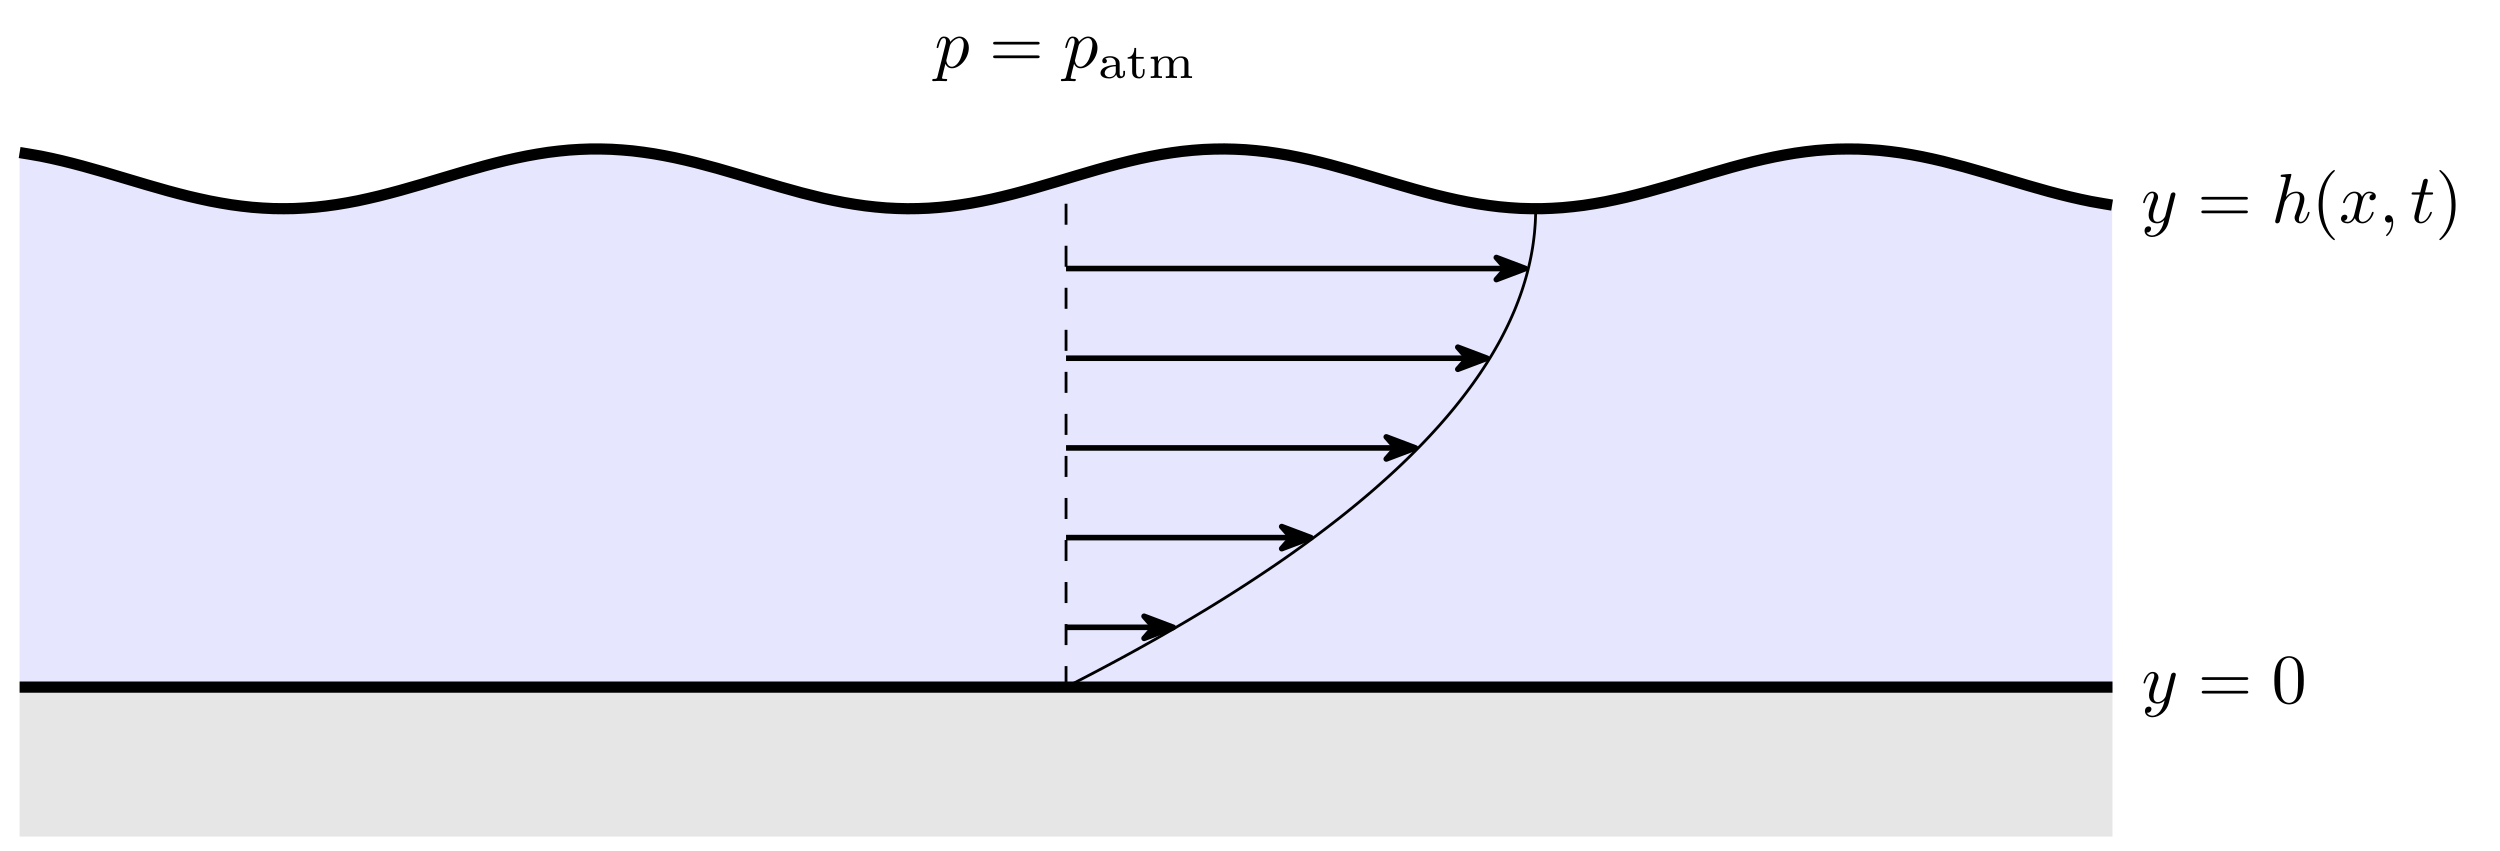 <?xml version="1.0" encoding="UTF-8"?>
<svg xmlns="http://www.w3.org/2000/svg" xmlns:xlink="http://www.w3.org/1999/xlink" width="355.54pt" height="120.97pt" viewBox="0 0 355.54 120.97">
<defs>
<g>
<g id="glyph-0-0">
<path d="M 4.844 -3.797 C 4.891 -3.938 4.891 -3.953 4.891 -4.031 C 4.891 -4.203 4.75 -4.297 4.594 -4.297 C 4.5 -4.297 4.344 -4.234 4.25 -4.094 C 4.234 -4.031 4.141 -3.734 4.109 -3.547 C 4.031 -3.297 3.969 -3.016 3.906 -2.75 L 3.453 -0.953 C 3.422 -0.812 2.984 -0.109 2.328 -0.109 C 1.828 -0.109 1.719 -0.547 1.719 -0.922 C 1.719 -1.375 1.891 -2 2.219 -2.875 C 2.375 -3.281 2.422 -3.391 2.422 -3.594 C 2.422 -4.031 2.109 -4.406 1.609 -4.406 C 0.656 -4.406 0.297 -2.953 0.297 -2.875 C 0.297 -2.766 0.391 -2.766 0.406 -2.766 C 0.516 -2.766 0.516 -2.797 0.562 -2.953 C 0.844 -3.891 1.234 -4.188 1.578 -4.188 C 1.656 -4.188 1.828 -4.188 1.828 -3.875 C 1.828 -3.625 1.719 -3.359 1.656 -3.172 C 1.25 -2.109 1.078 -1.547 1.078 -1.078 C 1.078 -0.188 1.703 0.109 2.297 0.109 C 2.688 0.109 3.016 -0.062 3.297 -0.344 C 3.172 0.172 3.047 0.672 2.656 1.203 C 2.391 1.531 2.016 1.828 1.562 1.828 C 1.422 1.828 0.969 1.797 0.797 1.406 C 0.953 1.406 1.094 1.406 1.219 1.281 C 1.328 1.203 1.422 1.062 1.422 0.875 C 1.422 0.562 1.156 0.531 1.062 0.531 C 0.828 0.531 0.5 0.688 0.5 1.172 C 0.5 1.672 0.938 2.047 1.562 2.047 C 2.578 2.047 3.609 1.141 3.891 0.016 Z M 4.844 -3.797 "/>
</g>
<g id="glyph-0-1">
<path d="M 2.859 -6.812 C 2.859 -6.812 2.859 -6.922 2.734 -6.922 C 2.5 -6.922 1.781 -6.844 1.516 -6.812 C 1.438 -6.812 1.328 -6.797 1.328 -6.625 C 1.328 -6.5 1.422 -6.5 1.562 -6.5 C 2.047 -6.5 2.062 -6.438 2.062 -6.328 L 2.031 -6.125 L 0.594 -0.391 C 0.547 -0.25 0.547 -0.234 0.547 -0.172 C 0.547 0.062 0.75 0.109 0.844 0.109 C 1 0.109 1.156 -0.016 1.203 -0.156 L 1.391 -0.906 L 1.609 -1.797 C 1.672 -2.031 1.734 -2.25 1.781 -2.469 C 1.797 -2.531 1.891 -2.859 1.891 -2.922 C 1.922 -3.016 2.234 -3.562 2.578 -3.844 C 2.797 -4 3.094 -4.188 3.531 -4.188 C 3.953 -4.188 4.062 -3.844 4.062 -3.484 C 4.062 -2.953 3.688 -1.859 3.453 -1.25 C 3.375 -1.031 3.312 -0.906 3.312 -0.703 C 3.312 -0.234 3.672 0.109 4.141 0.109 C 5.078 0.109 5.438 -1.344 5.438 -1.422 C 5.438 -1.531 5.359 -1.531 5.328 -1.531 C 5.219 -1.531 5.219 -1.5 5.172 -1.344 C 5.031 -0.812 4.703 -0.109 4.156 -0.109 C 3.984 -0.109 3.922 -0.203 3.922 -0.438 C 3.922 -0.688 4 -0.922 4.094 -1.141 C 4.25 -1.578 4.703 -2.766 4.703 -3.344 C 4.703 -3.984 4.312 -4.406 3.562 -4.406 C 2.938 -4.406 2.453 -4.094 2.078 -3.641 Z M 2.859 -6.812 "/>
</g>
<g id="glyph-0-2">
<path d="M 3.328 -3.016 C 3.391 -3.266 3.625 -4.188 4.312 -4.188 C 4.359 -4.188 4.609 -4.188 4.812 -4.062 C 4.531 -4 4.344 -3.766 4.344 -3.516 C 4.344 -3.359 4.453 -3.172 4.719 -3.172 C 4.938 -3.172 5.25 -3.344 5.25 -3.75 C 5.25 -4.266 4.672 -4.406 4.328 -4.406 C 3.75 -4.406 3.406 -3.875 3.281 -3.656 C 3.031 -4.312 2.5 -4.406 2.203 -4.406 C 1.172 -4.406 0.594 -3.125 0.594 -2.875 C 0.594 -2.766 0.703 -2.766 0.719 -2.766 C 0.797 -2.766 0.828 -2.797 0.844 -2.875 C 1.188 -3.938 1.844 -4.188 2.188 -4.188 C 2.375 -4.188 2.719 -4.094 2.719 -3.516 C 2.719 -3.203 2.547 -2.547 2.188 -1.141 C 2.031 -0.531 1.672 -0.109 1.234 -0.109 C 1.172 -0.109 0.953 -0.109 0.734 -0.234 C 0.984 -0.297 1.203 -0.5 1.203 -0.781 C 1.203 -1.047 0.984 -1.125 0.844 -1.125 C 0.531 -1.125 0.297 -0.875 0.297 -0.547 C 0.297 -0.094 0.781 0.109 1.219 0.109 C 1.891 0.109 2.25 -0.594 2.266 -0.641 C 2.391 -0.281 2.75 0.109 3.344 0.109 C 4.375 0.109 4.938 -1.172 4.938 -1.422 C 4.938 -1.531 4.859 -1.531 4.828 -1.531 C 4.734 -1.531 4.719 -1.484 4.688 -1.422 C 4.359 -0.344 3.688 -0.109 3.375 -0.109 C 2.984 -0.109 2.828 -0.422 2.828 -0.766 C 2.828 -0.984 2.875 -1.203 2.984 -1.641 Z M 3.328 -3.016 "/>
</g>
<g id="glyph-0-3">
<path d="M 2.031 -0.016 C 2.031 -0.672 1.781 -1.062 1.391 -1.062 C 1.062 -1.062 0.859 -0.812 0.859 -0.531 C 0.859 -0.266 1.062 0 1.391 0 C 1.5 0 1.641 -0.047 1.734 -0.125 C 1.766 -0.156 1.781 -0.156 1.781 -0.156 C 1.797 -0.156 1.797 -0.156 1.797 -0.016 C 1.797 0.734 1.453 1.328 1.125 1.656 C 1.016 1.766 1.016 1.781 1.016 1.812 C 1.016 1.891 1.062 1.922 1.109 1.922 C 1.219 1.922 2.031 1.156 2.031 -0.016 Z M 2.031 -0.016 "/>
</g>
<g id="glyph-0-4">
<path d="M 2.047 -3.984 L 2.984 -3.984 C 3.188 -3.984 3.297 -3.984 3.297 -4.188 C 3.297 -4.297 3.188 -4.297 3.016 -4.297 L 2.141 -4.297 C 2.5 -5.719 2.547 -5.906 2.547 -5.969 C 2.547 -6.141 2.422 -6.234 2.25 -6.234 C 2.219 -6.234 1.938 -6.234 1.859 -5.875 L 1.469 -4.297 L 0.531 -4.297 C 0.328 -4.297 0.234 -4.297 0.234 -4.109 C 0.234 -3.984 0.312 -3.984 0.516 -3.984 L 1.391 -3.984 C 0.672 -1.156 0.625 -0.984 0.625 -0.812 C 0.625 -0.266 1 0.109 1.547 0.109 C 2.562 0.109 3.125 -1.344 3.125 -1.422 C 3.125 -1.531 3.047 -1.531 3.016 -1.531 C 2.922 -1.531 2.906 -1.5 2.859 -1.391 C 2.438 -0.344 1.906 -0.109 1.562 -0.109 C 1.359 -0.109 1.25 -0.234 1.25 -0.562 C 1.25 -0.812 1.281 -0.875 1.312 -1.047 Z M 2.047 -3.984 "/>
</g>
<g id="glyph-0-5">
<path d="M 0.453 1.219 C 0.375 1.562 0.344 1.625 -0.094 1.625 C -0.203 1.625 -0.312 1.625 -0.312 1.812 C -0.312 1.891 -0.266 1.938 -0.188 1.938 C 0.078 1.938 0.375 1.906 0.641 1.906 C 0.984 1.906 1.312 1.938 1.641 1.938 C 1.688 1.938 1.812 1.938 1.812 1.734 C 1.812 1.625 1.719 1.625 1.578 1.625 C 1.078 1.625 1.078 1.562 1.078 1.469 C 1.078 1.344 1.5 -0.281 1.562 -0.531 C 1.688 -0.234 1.969 0.109 2.484 0.109 C 3.641 0.109 4.891 -1.344 4.891 -2.812 C 4.891 -3.75 4.312 -4.406 3.562 -4.406 C 3.062 -4.406 2.578 -4.047 2.25 -3.656 C 2.156 -4.203 1.719 -4.406 1.359 -4.406 C 0.891 -4.406 0.703 -4.016 0.625 -3.844 C 0.438 -3.5 0.312 -2.906 0.312 -2.875 C 0.312 -2.766 0.406 -2.766 0.422 -2.766 C 0.531 -2.766 0.531 -2.781 0.594 -3 C 0.766 -3.703 0.969 -4.188 1.328 -4.188 C 1.5 -4.188 1.641 -4.109 1.641 -3.734 C 1.641 -3.5 1.609 -3.391 1.562 -3.219 Z M 2.203 -3.109 C 2.266 -3.375 2.547 -3.656 2.719 -3.812 C 3.078 -4.109 3.359 -4.188 3.531 -4.188 C 3.922 -4.188 4.172 -3.844 4.172 -3.25 C 4.172 -2.656 3.844 -1.516 3.656 -1.141 C 3.312 -0.438 2.844 -0.109 2.469 -0.109 C 1.812 -0.109 1.688 -0.938 1.688 -1 C 1.688 -1.016 1.688 -1.031 1.719 -1.156 Z M 2.203 -3.109 "/>
</g>
<g id="glyph-1-0">
<path d="M 6.844 -3.266 C 7 -3.266 7.188 -3.266 7.188 -3.453 C 7.188 -3.656 7 -3.656 6.859 -3.656 L 0.891 -3.656 C 0.75 -3.656 0.562 -3.656 0.562 -3.453 C 0.562 -3.266 0.75 -3.266 0.891 -3.266 Z M 6.859 -1.328 C 7 -1.328 7.188 -1.328 7.188 -1.531 C 7.188 -1.719 7 -1.719 6.844 -1.719 L 0.891 -1.719 C 0.75 -1.719 0.562 -1.719 0.562 -1.531 C 0.562 -1.328 0.75 -1.328 0.891 -1.328 Z M 6.859 -1.328 "/>
</g>
<g id="glyph-1-1">
<path d="M 3.297 2.391 C 3.297 2.359 3.297 2.344 3.125 2.172 C 1.891 0.922 1.562 -0.969 1.562 -2.5 C 1.562 -4.234 1.938 -5.969 3.172 -7.203 C 3.297 -7.328 3.297 -7.344 3.297 -7.375 C 3.297 -7.453 3.266 -7.484 3.203 -7.484 C 3.094 -7.484 2.203 -6.797 1.609 -5.531 C 1.109 -4.438 0.984 -3.328 0.984 -2.5 C 0.984 -1.719 1.094 -0.516 1.641 0.625 C 2.25 1.844 3.094 2.5 3.203 2.5 C 3.266 2.5 3.297 2.469 3.297 2.391 Z M 3.297 2.391 "/>
</g>
<g id="glyph-1-2">
<path d="M 2.875 -2.5 C 2.875 -3.266 2.766 -4.469 2.219 -5.609 C 1.625 -6.828 0.766 -7.484 0.672 -7.484 C 0.609 -7.484 0.562 -7.438 0.562 -7.375 C 0.562 -7.344 0.562 -7.328 0.75 -7.141 C 1.734 -6.156 2.297 -4.578 2.297 -2.5 C 2.297 -0.781 1.938 0.969 0.703 2.219 C 0.562 2.344 0.562 2.359 0.562 2.391 C 0.562 2.453 0.609 2.5 0.672 2.5 C 0.766 2.5 1.672 1.812 2.25 0.547 C 2.766 -0.547 2.875 -1.656 2.875 -2.5 Z M 2.875 -2.5 "/>
</g>
<g id="glyph-1-3">
<path d="M 4.578 -3.188 C 4.578 -3.984 4.531 -4.781 4.188 -5.516 C 3.734 -6.484 2.906 -6.641 2.5 -6.641 C 1.891 -6.641 1.172 -6.375 0.75 -5.453 C 0.438 -4.766 0.391 -3.984 0.391 -3.188 C 0.391 -2.438 0.422 -1.547 0.844 -0.781 C 1.266 0.016 2 0.219 2.484 0.219 C 3.016 0.219 3.781 0.016 4.219 -0.938 C 4.531 -1.625 4.578 -2.406 4.578 -3.188 Z M 2.484 0 C 2.094 0 1.5 -0.25 1.328 -1.203 C 1.219 -1.797 1.219 -2.719 1.219 -3.312 C 1.219 -3.953 1.219 -4.609 1.297 -5.141 C 1.484 -6.328 2.234 -6.422 2.484 -6.422 C 2.812 -6.422 3.469 -6.234 3.656 -5.25 C 3.766 -4.688 3.766 -3.938 3.766 -3.312 C 3.766 -2.562 3.766 -1.891 3.656 -1.25 C 3.5 -0.297 2.938 0 2.484 0 Z M 2.484 0 "/>
</g>
<g id="glyph-2-0">
<path d="M 3.797 -0.625 L 3.797 -1.016 L 3.547 -1.016 L 3.547 -0.641 C 3.547 -0.562 3.547 -0.234 3.297 -0.234 C 3.031 -0.234 3.031 -0.562 3.031 -0.641 L 3.031 -1.875 C 3.031 -2.234 3.031 -2.5 2.719 -2.766 C 2.438 -3 2.094 -3.109 1.688 -3.109 C 1.031 -3.109 0.562 -2.859 0.562 -2.438 C 0.562 -2.203 0.703 -2.094 0.891 -2.094 C 1.078 -2.094 1.219 -2.234 1.219 -2.422 C 1.219 -2.531 1.156 -2.688 0.969 -2.734 C 1.219 -2.906 1.625 -2.906 1.672 -2.906 C 2.062 -2.906 2.484 -2.656 2.484 -2.062 L 2.484 -1.859 C 2.109 -1.844 1.641 -1.812 1.141 -1.625 C 0.516 -1.406 0.312 -1.016 0.312 -0.703 C 0.312 -0.109 1.031 0.062 1.531 0.062 C 2.094 0.062 2.422 -0.25 2.562 -0.516 C 2.594 -0.234 2.781 0.031 3.094 0.031 C 3.094 0.031 3.797 0.031 3.797 -0.625 Z M 2.484 -0.984 C 2.484 -0.312 1.906 -0.125 1.594 -0.125 C 1.234 -0.125 0.906 -0.359 0.906 -0.703 C 0.906 -1.094 1.234 -1.625 2.484 -1.672 Z M 2.484 -0.984 "/>
</g>
<g id="glyph-2-1">
<path d="M 2.609 -0.875 L 2.609 -1.266 L 2.375 -1.266 L 2.375 -0.891 C 2.375 -0.406 2.156 -0.156 1.875 -0.156 C 1.406 -0.156 1.406 -0.734 1.406 -0.859 L 1.406 -2.75 L 2.484 -2.75 L 2.484 -3 L 1.406 -3 L 1.406 -4.281 L 1.156 -4.281 C 1.156 -3.656 0.875 -2.969 0.203 -2.953 L 0.203 -2.75 L 0.844 -2.75 L 0.844 -0.875 C 0.844 -0.094 1.438 0.062 1.828 0.062 C 2.297 0.062 2.609 -0.328 2.609 -0.875 Z M 2.609 -0.875 "/>
</g>
<g id="glyph-2-2">
<path d="M 6.25 0 L 6.25 -0.25 C 5.797 -0.25 5.734 -0.25 5.734 -0.547 L 5.734 -2.109 C 5.734 -2.719 5.422 -3.078 4.688 -3.078 C 4.125 -3.078 3.75 -2.781 3.562 -2.422 C 3.422 -2.922 3.047 -3.078 2.547 -3.078 C 1.969 -3.078 1.609 -2.766 1.406 -2.391 L 1.406 -3.078 L 0.375 -3 L 0.375 -2.75 C 0.844 -2.75 0.906 -2.703 0.906 -2.359 L 0.906 -0.547 C 0.906 -0.25 0.828 -0.25 0.375 -0.25 L 0.375 0 C 0.375 0 0.875 -0.031 1.172 -0.031 C 1.422 -0.031 1.906 0 1.969 0 L 1.969 -0.25 C 1.516 -0.25 1.453 -0.25 1.453 -0.547 L 1.453 -1.812 C 1.453 -2.531 2.031 -2.875 2.484 -2.875 C 2.969 -2.875 3.031 -2.5 3.031 -2.141 L 3.031 -0.547 C 3.031 -0.25 2.969 -0.25 2.516 -0.25 L 2.516 0 C 2.516 0 3.016 -0.031 3.312 -0.031 C 3.562 -0.031 4.047 0 4.109 0 L 4.109 -0.25 C 3.656 -0.25 3.594 -0.25 3.594 -0.547 L 3.594 -1.812 C 3.594 -2.531 4.172 -2.875 4.625 -2.875 C 5.109 -2.875 5.172 -2.5 5.172 -2.141 L 5.172 -0.547 C 5.172 -0.25 5.109 -0.25 4.656 -0.25 L 4.656 0 C 4.656 0 5.156 -0.031 5.453 -0.031 C 5.703 -0.031 6.188 0 6.25 0 Z M 6.25 0 "/>
</g>
</g>
</defs>
<path fill-rule="nonzero" fill="rgb(89.999%, 89.999%, 100%)" fill-opacity="1" d="M 2.789 21.695 C 2.789 21.695 4.961 22.043 5.793 22.203 C 6.629 22.363 7.965 22.66 8.801 22.859 C 9.633 23.055 10.973 23.402 11.805 23.629 C 12.641 23.852 13.977 24.234 14.812 24.477 C 15.645 24.719 16.984 25.121 17.816 25.371 C 18.652 25.621 19.988 26.023 20.824 26.266 C 21.656 26.512 22.996 26.898 23.828 27.125 C 24.664 27.355 26 27.707 26.836 27.91 C 27.668 28.109 29.008 28.414 29.84 28.582 C 30.676 28.75 32.012 28.988 32.848 29.113 C 33.68 29.238 35.02 29.402 35.852 29.48 C 36.688 29.555 38.023 29.641 38.859 29.664 C 39.691 29.688 41.031 29.688 41.863 29.66 C 42.699 29.633 44.035 29.543 44.871 29.465 C 45.703 29.387 47.043 29.219 47.875 29.09 C 48.711 28.965 50.047 28.723 50.883 28.555 C 51.715 28.383 53.055 28.078 53.887 27.875 C 54.723 27.672 56.059 27.316 56.895 27.086 C 57.727 26.859 59.066 26.469 59.898 26.227 C 60.734 25.98 62.07 25.578 62.906 25.328 C 63.738 25.082 65.078 24.68 65.91 24.438 C 66.746 24.195 68.082 23.812 68.918 23.59 C 69.75 23.363 71.09 23.02 71.922 22.824 C 72.758 22.629 74.094 22.336 74.93 22.176 C 75.762 22.016 77.102 21.789 77.934 21.672 C 78.77 21.559 80.105 21.406 80.941 21.34 C 81.773 21.273 83.113 21.207 83.945 21.191 C 84.781 21.176 86.117 21.191 86.953 21.23 C 87.789 21.27 89.125 21.371 89.961 21.457 C 90.793 21.547 92.129 21.73 92.965 21.867 C 93.801 22 95.137 22.258 95.973 22.434 C 96.805 22.609 98.145 22.926 98.977 23.133 C 99.812 23.344 101.148 23.707 101.984 23.938 C 102.816 24.172 104.156 24.562 104.988 24.809 C 105.824 25.055 107.16 25.461 107.996 25.707 C 108.828 25.957 110.168 26.355 111 26.594 C 111.836 26.832 113.172 27.211 114.008 27.43 C 114.84 27.648 116.18 27.984 117.012 28.176 C 117.848 28.363 119.184 28.645 120.02 28.797 C 120.852 28.949 122.191 29.164 123.023 29.27 C 123.859 29.379 125.195 29.512 126.031 29.57 C 126.863 29.629 128.203 29.68 129.035 29.684 C 129.871 29.691 131.207 29.656 132.043 29.609 C 132.875 29.562 134.215 29.445 135.047 29.348 C 135.883 29.25 137.219 29.051 138.055 28.906 C 138.887 28.766 140.227 28.496 141.059 28.312 C 141.895 28.133 143.23 27.805 144.066 27.59 C 144.898 27.379 146.238 27.008 147.07 26.77 C 147.906 26.535 149.242 26.141 150.078 25.891 C 150.91 25.645 152.25 25.238 153.082 24.992 C 153.918 24.746 155.254 24.348 156.09 24.113 C 156.922 23.875 158.262 23.504 159.094 23.293 C 159.93 23.078 161.266 22.75 162.102 22.566 C 162.934 22.383 164.273 22.113 165.105 21.969 C 165.941 21.824 167.277 21.625 168.113 21.527 C 168.945 21.43 170.285 21.309 171.117 21.262 C 171.953 21.215 173.289 21.18 174.125 21.184 C 174.957 21.188 176.297 21.238 177.129 21.293 C 177.965 21.352 179.301 21.484 180.137 21.59 C 180.973 21.699 182.309 21.91 183.145 22.059 C 183.977 22.211 185.312 22.492 186.148 22.68 C 186.984 22.867 188.32 23.207 189.156 23.426 C 189.988 23.645 191.328 24.02 192.16 24.258 C 192.996 24.496 194.332 24.895 195.168 25.145 C 196 25.391 197.34 25.797 198.172 26.043 C 199.008 26.289 200.344 26.684 201.18 26.914 C 202.012 27.148 203.352 27.512 204.184 27.719 C 205.02 27.93 206.355 28.246 207.191 28.422 C 208.023 28.602 209.363 28.859 210.195 28.992 C 211.031 29.129 212.367 29.316 213.203 29.402 C 214.035 29.492 215.375 29.598 216.207 29.637 C 217.043 29.672 218.379 29.691 219.215 29.68 C 220.047 29.664 221.387 29.598 222.219 29.531 C 223.055 29.465 224.391 29.316 225.227 29.203 C 226.059 29.086 227.398 28.863 228.23 28.703 C 229.066 28.543 230.402 28.254 231.238 28.059 C 232.07 27.863 233.41 27.516 234.242 27.293 C 235.078 27.07 236.414 26.688 237.25 26.449 C 238.082 26.207 239.422 25.805 240.254 25.555 C 241.09 25.309 242.426 24.902 243.262 24.66 C 244.094 24.414 245.434 24.027 246.266 23.797 C 247.102 23.566 248.438 23.211 249.273 23.008 C 250.105 22.805 251.445 22.496 252.277 22.328 C 253.113 22.156 254.449 21.914 255.285 21.785 C 256.117 21.656 257.457 21.488 258.289 21.406 C 259.125 21.328 260.461 21.238 261.297 21.211 C 262.129 21.184 263.469 21.18 264.301 21.203 C 265.137 21.227 266.473 21.309 267.309 21.383 C 268.141 21.461 269.48 21.625 270.312 21.746 C 271.148 21.871 272.484 22.109 273.32 22.277 C 274.156 22.441 275.492 22.742 276.328 22.945 C 277.16 23.148 278.496 23.5 279.332 23.727 C 280.168 23.953 281.504 24.34 282.34 24.586 C 283.172 24.828 284.512 25.23 285.344 25.48 C 286.18 25.727 287.516 26.133 288.352 26.375 C 289.184 26.617 290.523 27 291.355 27.227 C 292.191 27.453 293.527 27.801 294.363 27.996 C 295.195 28.195 296.535 28.492 297.367 28.652 C 298.203 28.816 300.375 29.168 300.375 29.168 L 300.43 97.719 L 2.789 97.719 Z M 2.789 21.695 "/>
<path fill="none" stroke-width="1.594" stroke-linecap="butt" stroke-linejoin="miter" stroke="rgb(0%, 0%, 0%)" stroke-opacity="1" stroke-miterlimit="10" d="M -148.819 12.243 C -148.819 12.243 -146.647 11.895 -145.815 11.735 C -144.979 11.575 -143.643 11.278 -142.807 11.079 C -141.975 10.883 -140.635 10.536 -139.803 10.309 C -138.967 10.086 -137.631 9.704 -136.796 9.461 C -135.963 9.219 -134.624 8.817 -133.792 8.567 C -132.956 8.317 -131.62 7.915 -130.784 7.672 C -129.952 7.426 -128.612 7.04 -127.78 6.813 C -126.944 6.583 -125.608 6.231 -124.772 6.028 C -123.94 5.829 -122.6 5.524 -121.768 5.356 C -120.932 5.188 -119.596 4.95 -118.76 4.825 C -117.928 4.7 -116.588 4.536 -115.756 4.458 C -114.921 4.383 -113.585 4.297 -112.749 4.274 C -111.917 4.25 -110.577 4.25 -109.745 4.278 C -108.909 4.305 -107.573 4.395 -106.737 4.473 C -105.905 4.551 -104.565 4.719 -103.733 4.848 C -102.897 4.973 -101.561 5.215 -100.725 5.383 C -99.893 5.555 -98.553 5.86 -97.721 6.063 C -96.885 6.266 -95.549 6.622 -94.713 6.852 C -93.881 7.079 -92.542 7.469 -91.71 7.711 C -90.874 7.958 -89.538 8.36 -88.702 8.61 C -87.87 8.856 -86.53 9.258 -85.698 9.501 C -84.862 9.743 -83.526 10.126 -82.69 10.348 C -81.858 10.575 -80.518 10.918 -79.686 11.114 C -78.85 11.309 -77.514 11.602 -76.678 11.762 C -75.846 11.922 -74.506 12.149 -73.674 12.266 C -72.838 12.379 -71.503 12.532 -70.667 12.598 C -69.835 12.665 -68.495 12.731 -67.663 12.747 C -66.827 12.762 -65.491 12.747 -64.655 12.708 C -63.819 12.668 -62.483 12.567 -61.647 12.481 C -60.815 12.391 -59.479 12.208 -58.643 12.071 C -57.807 11.938 -56.471 11.68 -55.635 11.504 C -54.803 11.329 -53.463 11.012 -52.631 10.805 C -51.795 10.594 -50.46 10.231 -49.624 10.001 C -48.792 9.766 -47.452 9.376 -46.62 9.129 C -45.784 8.883 -44.448 8.477 -43.612 8.231 C -42.78 7.981 -41.44 7.583 -40.608 7.344 C -39.772 7.106 -38.436 6.727 -37.6 6.508 C -36.768 6.29 -35.428 5.954 -34.596 5.762 C -33.76 5.575 -32.424 5.293 -31.588 5.141 C -30.756 4.989 -29.417 4.774 -28.585 4.668 C -27.749 4.559 -26.413 4.426 -25.577 4.368 C -24.745 4.309 -23.405 4.258 -22.573 4.254 C -21.737 4.247 -20.401 4.282 -19.565 4.329 C -18.733 4.375 -17.393 4.493 -16.561 4.59 C -15.725 4.688 -14.389 4.887 -13.553 5.032 C -12.721 5.172 -11.381 5.442 -10.549 5.625 C -9.713 5.805 -8.378 6.133 -7.542 6.348 C -6.71 6.559 -5.37 6.93 -4.538 7.168 C -3.702 7.403 -2.366 7.797 -1.53 8.047 C -0.698 8.293 0.642 8.7 1.474 8.946 C 2.31 9.192 3.646 9.59 4.482 9.825 C 5.314 10.063 6.654 10.434 7.486 10.645 C 8.322 10.86 9.658 11.188 10.494 11.372 C 11.326 11.555 12.665 11.825 13.497 11.969 C 14.333 12.114 15.669 12.313 16.505 12.411 C 17.337 12.508 18.677 12.629 19.509 12.676 C 20.345 12.723 21.681 12.758 22.517 12.754 C 23.349 12.751 24.689 12.7 25.521 12.645 C 26.357 12.586 27.693 12.454 28.529 12.348 C 29.365 12.239 30.701 12.028 31.537 11.879 C 32.369 11.727 33.705 11.446 34.54 11.258 C 35.376 11.071 36.712 10.731 37.548 10.512 C 38.38 10.293 39.72 9.918 40.552 9.68 C 41.388 9.442 42.724 9.043 43.56 8.793 C 44.392 8.547 45.732 8.141 46.564 7.895 C 47.4 7.649 48.736 7.254 49.572 7.024 C 50.404 6.79 51.744 6.426 52.576 6.219 C 53.412 6.008 54.747 5.692 55.583 5.516 C 56.415 5.336 57.755 5.079 58.587 4.946 C 59.423 4.809 60.759 4.622 61.595 4.536 C 62.427 4.446 63.767 4.34 64.599 4.301 C 65.435 4.266 66.771 4.247 67.607 4.258 C 68.439 4.274 69.779 4.34 70.611 4.407 C 71.447 4.473 72.783 4.622 73.619 4.735 C 74.451 4.852 75.79 5.075 76.622 5.235 C 77.458 5.395 78.794 5.684 79.63 5.879 C 80.462 6.075 81.802 6.422 82.634 6.645 C 83.47 6.868 84.806 7.25 85.642 7.489 C 86.474 7.731 87.814 8.133 88.646 8.383 C 89.482 8.629 90.818 9.036 91.654 9.278 C 92.486 9.524 93.826 9.911 94.658 10.141 C 95.494 10.372 96.829 10.727 97.665 10.93 C 98.497 11.133 99.837 11.442 100.669 11.61 C 101.505 11.782 102.841 12.024 103.677 12.153 C 104.509 12.282 105.849 12.45 106.681 12.532 C 107.517 12.61 108.853 12.7 109.689 12.727 C 110.521 12.754 111.861 12.758 112.693 12.735 C 113.529 12.711 114.865 12.629 115.701 12.555 C 116.533 12.477 117.872 12.313 118.704 12.192 C 119.54 12.067 120.876 11.829 121.712 11.661 C 122.548 11.497 123.884 11.196 124.72 10.993 C 125.552 10.79 126.888 10.438 127.724 10.211 C 128.56 9.985 129.896 9.598 130.732 9.352 C 131.564 9.11 132.904 8.708 133.736 8.458 C 134.572 8.211 135.908 7.805 136.744 7.563 C 137.576 7.321 138.915 6.938 139.747 6.711 C 140.583 6.485 141.919 6.137 142.755 5.942 C 143.587 5.743 144.927 5.446 145.759 5.286 C 146.595 5.122 148.767 4.77 148.767 4.77 " transform="matrix(1, 0, 0, -1, 151.608, 33.938)"/>
<g fill="rgb(0%, 0%, 0%)" fill-opacity="1">
<use xlink:href="#glyph-0-0" x="304.491" y="31.657"/>
</g>
<g fill="rgb(0%, 0%, 0%)" fill-opacity="1">
<use xlink:href="#glyph-1-0" x="312.501" y="31.657"/>
</g>
<g fill="rgb(0%, 0%, 0%)" fill-opacity="1">
<use xlink:href="#glyph-0-1" x="323.017" y="31.657"/>
</g>
<g fill="rgb(0%, 0%, 0%)" fill-opacity="1">
<use xlink:href="#glyph-1-1" x="328.757" y="31.657"/>
</g>
<g fill="rgb(0%, 0%, 0%)" fill-opacity="1">
<use xlink:href="#glyph-0-2" x="332.631" y="31.657"/>
<use xlink:href="#glyph-0-3" x="338.32" y="31.657"/>
</g>
<g fill="rgb(0%, 0%, 0%)" fill-opacity="1">
<use xlink:href="#glyph-0-4" x="342.733" y="31.657"/>
</g>
<g fill="rgb(0%, 0%, 0%)" fill-opacity="1">
<use xlink:href="#glyph-1-2" x="346.351" y="31.657"/>
</g>
<path fill-rule="nonzero" fill="rgb(89.999%, 89.999%, 89.999%)" fill-opacity="1" d="M 2.789 97.719 L 300.43 97.719 L 300.43 118.977 L 2.789 118.977 Z M 2.789 97.719 "/>
<path fill="none" stroke-width="1.594" stroke-linecap="butt" stroke-linejoin="miter" stroke="rgb(0%, 0%, 0%)" stroke-opacity="1" stroke-miterlimit="10" d="M -148.819 -63.781 L 148.822 -63.781 " transform="matrix(1, 0, 0, -1, 151.608, 33.938)"/>
<g fill="rgb(0%, 0%, 0%)" fill-opacity="1">
<use xlink:href="#glyph-0-0" x="304.546" y="99.96"/>
</g>
<g fill="rgb(0%, 0%, 0%)" fill-opacity="1">
<use xlink:href="#glyph-1-0" x="312.556" y="99.96"/>
</g>
<g fill="rgb(0%, 0%, 0%)" fill-opacity="1">
<use xlink:href="#glyph-1-3" x="323.057" y="99.96"/>
</g>
<path fill="none" stroke-width="0.399" stroke-linecap="butt" stroke-linejoin="miter" stroke="rgb(0%, 0%, 0%)" stroke-opacity="1" stroke-dasharray="2.989 2.989" stroke-miterlimit="10" d="M 0.001 -63.781 L 0.001 8.504 " transform="matrix(1, 0, 0, -1, 151.608, 33.938)"/>
<path fill="none" stroke-width="0.399" stroke-linecap="butt" stroke-linejoin="miter" stroke="rgb(0%, 0%, 0%)" stroke-opacity="1" stroke-miterlimit="10" d="M 0.001 -63.781 C 0.001 -63.781 0.97 -63.285 1.341 -63.093 C 1.712 -62.902 2.302 -62.597 2.669 -62.406 C 3.037 -62.214 3.622 -61.91 3.986 -61.718 C 4.349 -61.527 4.927 -61.222 5.287 -61.031 C 5.646 -60.843 6.22 -60.535 6.576 -60.343 C 6.931 -60.156 7.497 -59.847 7.849 -59.66 C 8.201 -59.468 8.763 -59.16 9.111 -58.972 C 9.458 -58.781 10.013 -58.476 10.357 -58.285 C 10.701 -58.093 11.247 -57.789 11.587 -57.597 C 11.931 -57.406 12.474 -57.101 12.81 -56.91 C 13.146 -56.718 13.681 -56.414 14.013 -56.222 C 14.349 -56.031 14.876 -55.726 15.208 -55.535 C 15.537 -55.343 16.06 -55.039 16.384 -54.847 C 16.712 -54.656 17.228 -54.351 17.552 -54.16 C 17.872 -53.972 18.384 -53.664 18.701 -53.472 C 19.021 -53.285 19.525 -52.976 19.841 -52.789 C 20.154 -52.597 20.654 -52.289 20.966 -52.101 C 21.275 -51.91 21.767 -51.605 22.076 -51.414 C 22.38 -51.222 22.869 -50.917 23.173 -50.726 C 23.474 -50.535 23.954 -50.23 24.255 -50.039 C 24.552 -49.847 25.029 -49.542 25.326 -49.351 C 25.622 -49.16 26.091 -48.855 26.38 -48.664 C 26.673 -48.472 27.134 -48.167 27.423 -47.976 C 27.712 -47.789 28.169 -47.48 28.451 -47.289 C 28.736 -47.101 29.189 -46.792 29.466 -46.605 C 29.747 -46.414 30.193 -46.105 30.47 -45.917 C 30.747 -45.726 31.185 -45.421 31.458 -45.23 C 31.728 -45.039 32.162 -44.734 32.431 -44.542 C 32.701 -44.351 33.126 -44.046 33.392 -43.855 C 33.658 -43.664 34.08 -43.359 34.341 -43.167 C 34.599 -42.976 35.017 -42.671 35.275 -42.48 C 35.529 -42.289 35.939 -41.984 36.193 -41.792 C 36.447 -41.601 36.849 -41.296 37.099 -41.105 C 37.349 -40.917 37.744 -40.609 37.99 -40.417 C 38.236 -40.23 38.63 -39.921 38.872 -39.734 C 39.115 -39.542 39.497 -39.238 39.736 -39.046 C 39.974 -38.855 40.353 -38.55 40.587 -38.359 C 40.822 -38.167 41.197 -37.863 41.427 -37.671 C 41.658 -37.48 42.025 -37.175 42.251 -36.984 C 42.478 -36.792 42.841 -36.488 43.064 -36.296 C 43.287 -36.105 43.642 -35.8 43.861 -35.609 C 44.08 -35.417 44.427 -35.113 44.642 -34.921 C 44.857 -34.734 45.201 -34.425 45.412 -34.234 C 45.626 -34.046 45.962 -33.738 46.169 -33.55 C 46.376 -33.359 46.708 -33.05 46.912 -32.863 C 47.119 -32.671 47.443 -32.367 47.642 -32.175 C 47.841 -31.984 48.162 -31.679 48.357 -31.488 C 48.552 -31.296 48.865 -30.992 49.06 -30.8 C 49.251 -30.609 49.556 -30.304 49.747 -30.113 C 49.935 -29.921 50.236 -29.617 50.423 -29.425 C 50.607 -29.234 50.904 -28.929 51.083 -28.738 C 51.267 -28.546 51.552 -28.242 51.732 -28.05 C 51.908 -27.863 52.189 -27.554 52.365 -27.363 C 52.537 -27.175 52.814 -26.867 52.986 -26.679 C 53.154 -26.488 53.423 -26.183 53.591 -25.992 C 53.755 -25.8 54.021 -25.496 54.185 -25.304 C 54.345 -25.113 54.603 -24.808 54.763 -24.617 C 54.919 -24.425 55.173 -24.121 55.33 -23.929 C 55.486 -23.738 55.728 -23.433 55.88 -23.242 C 56.033 -23.05 56.271 -22.746 56.419 -22.554 C 56.568 -22.363 56.798 -22.058 56.943 -21.867 C 57.087 -21.679 57.314 -21.371 57.455 -21.179 C 57.595 -20.992 57.814 -20.683 57.951 -20.496 C 58.087 -20.304 58.302 -19.996 58.435 -19.808 C 58.568 -19.617 58.779 -19.312 58.908 -19.121 C 59.037 -18.929 59.24 -18.625 59.361 -18.433 C 59.486 -18.242 59.685 -17.937 59.806 -17.746 C 59.927 -17.554 60.119 -17.25 60.236 -17.058 C 60.353 -16.867 60.537 -16.562 60.65 -16.371 C 60.763 -16.179 60.943 -15.874 61.052 -15.683 C 61.162 -15.492 61.337 -15.187 61.443 -14.996 C 61.548 -14.808 61.716 -14.499 61.818 -14.312 C 61.919 -14.121 62.08 -13.812 62.177 -13.624 C 62.275 -13.433 62.431 -13.128 62.525 -12.937 C 62.622 -12.746 62.767 -12.441 62.861 -12.249 C 62.951 -12.058 63.091 -11.753 63.181 -11.562 C 63.267 -11.371 63.404 -11.066 63.486 -10.874 C 63.572 -10.683 63.701 -10.378 63.783 -10.187 C 63.861 -9.996 63.986 -9.691 64.06 -9.499 C 64.134 -9.308 64.255 -9.003 64.326 -8.812 C 64.396 -8.624 64.509 -8.316 64.579 -8.124 C 64.646 -7.937 64.751 -7.628 64.818 -7.441 C 64.88 -7.25 64.982 -6.941 65.04 -6.753 C 65.103 -6.562 65.197 -6.257 65.251 -6.066 C 65.31 -5.875 65.4 -5.57 65.451 -5.378 C 65.505 -5.187 65.583 -4.882 65.634 -4.691 C 65.685 -4.5 65.759 -4.195 65.806 -4.003 C 65.849 -3.812 65.919 -3.507 65.962 -3.316 C 66.005 -3.124 66.068 -2.82 66.107 -2.628 C 66.142 -2.437 66.201 -2.132 66.236 -1.941 C 66.267 -1.753 66.322 -1.445 66.353 -1.257 C 66.38 -1.066 66.427 -0.757 66.454 -0.57 C 66.478 -0.378 66.521 -0.074 66.54 0.118 C 66.564 0.309 66.599 0.614 66.619 0.805 C 66.634 0.997 66.662 1.301 66.677 1.493 C 66.693 1.684 66.716 1.989 66.728 2.18 C 66.74 2.372 66.755 2.676 66.763 2.868 C 66.771 3.059 66.779 3.364 66.783 3.555 C 66.787 3.747 66.79 4.243 66.79 4.243 " transform="matrix(1, 0, 0, -1, 151.608, 33.938)"/>
<path fill="none" stroke-width="0.797" stroke-linecap="butt" stroke-linejoin="miter" stroke="rgb(0%, 0%, 0%)" stroke-opacity="1" stroke-miterlimit="10" d="M 0.001 -55.277 L 12.279 -55.277 " transform="matrix(1, 0, 0, -1, 151.608, 33.938)"/>
<path fill-rule="nonzero" fill="rgb(0%, 0%, 0%)" fill-opacity="1" stroke-width="0.797" stroke-linecap="butt" stroke-linejoin="round" stroke="rgb(0%, 0%, 0%)" stroke-opacity="1" stroke-miterlimit="10" d="M 5.442 -0 L 1.286 1.57 L 2.664 -0 L 1.286 -1.571 Z M 5.442 -0 " transform="matrix(1, 0, 0, -1, 161.421, 89.214)"/>
<path fill="none" stroke-width="0.797" stroke-linecap="butt" stroke-linejoin="miter" stroke="rgb(0%, 0%, 0%)" stroke-opacity="1" stroke-miterlimit="10" d="M 0.001 -42.519 L 31.845 -42.519 " transform="matrix(1, 0, 0, -1, 151.608, 33.938)"/>
<path fill-rule="nonzero" fill="rgb(0%, 0%, 0%)" fill-opacity="1" stroke-width="0.797" stroke-linecap="butt" stroke-linejoin="round" stroke="rgb(0%, 0%, 0%)" stroke-opacity="1" stroke-miterlimit="10" d="M 5.441 0.001 L 1.289 1.571 L 2.664 0.001 L 1.289 -1.569 Z M 5.441 0.001 " transform="matrix(1, 0, 0, -1, 180.989, 76.458)"/>
<path fill="none" stroke-width="0.797" stroke-linecap="butt" stroke-linejoin="miter" stroke="rgb(0%, 0%, 0%)" stroke-opacity="1" stroke-miterlimit="10" d="M 0.001 -29.765 L 46.716 -29.765 " transform="matrix(1, 0, 0, -1, 151.608, 33.938)"/>
<path fill-rule="nonzero" fill="rgb(0%, 0%, 0%)" fill-opacity="1" stroke-width="0.797" stroke-linecap="butt" stroke-linejoin="round" stroke="rgb(0%, 0%, 0%)" stroke-opacity="1" stroke-miterlimit="10" d="M 5.44 -0.001 L 1.288 1.569 L 2.663 -0.001 L 1.288 -1.571 Z M 5.44 -0.001 " transform="matrix(1, 0, 0, -1, 195.861, 63.702)"/>
<path fill="none" stroke-width="0.797" stroke-linecap="butt" stroke-linejoin="miter" stroke="rgb(0%, 0%, 0%)" stroke-opacity="1" stroke-miterlimit="10" d="M 0.001 -17.007 L 56.892 -17.007 " transform="matrix(1, 0, 0, -1, 151.608, 33.938)"/>
<path fill-rule="nonzero" fill="rgb(0%, 0%, 0%)" fill-opacity="1" stroke-width="0.797" stroke-linecap="butt" stroke-linejoin="round" stroke="rgb(0%, 0%, 0%)" stroke-opacity="1" stroke-miterlimit="10" d="M 5.441 0 L 1.288 1.571 L 2.663 0 L 1.288 -1.57 Z M 5.441 0 " transform="matrix(1, 0, 0, -1, 206.036, 50.946)"/>
<path fill="none" stroke-width="0.797" stroke-linecap="butt" stroke-linejoin="miter" stroke="rgb(0%, 0%, 0%)" stroke-opacity="1" stroke-miterlimit="10" d="M 0.001 -4.253 L 62.372 -4.253 " transform="matrix(1, 0, 0, -1, 151.608, 33.938)"/>
<path fill-rule="nonzero" fill="rgb(0%, 0%, 0%)" fill-opacity="1" stroke-width="0.797" stroke-linecap="butt" stroke-linejoin="round" stroke="rgb(0%, 0%, 0%)" stroke-opacity="1" stroke-miterlimit="10" d="M 5.439 -0.001 L 1.287 1.569 L 2.666 -0.001 L 1.287 -1.571 Z M 5.439 -0.001 " transform="matrix(1, 0, 0, -1, 211.514, 38.19)"/>
<g fill="rgb(0%, 0%, 0%)" fill-opacity="1">
<use xlink:href="#glyph-0-5" x="132.891" y="9.602"/>
</g>
<g fill="rgb(0%, 0%, 0%)" fill-opacity="1">
<use xlink:href="#glyph-1-0" x="140.671" y="9.602"/>
</g>
<g fill="rgb(0%, 0%, 0%)" fill-opacity="1">
<use xlink:href="#glyph-0-5" x="151.187" y="9.602"/>
</g>
<g fill="rgb(0%, 0%, 0%)" fill-opacity="1">
<use xlink:href="#glyph-2-0" x="156.2" y="11.097"/>
<use xlink:href="#glyph-2-1" x="160.168" y="11.097"/>
<use xlink:href="#glyph-2-2" x="163.278" y="11.097"/>
</g>
</svg>
